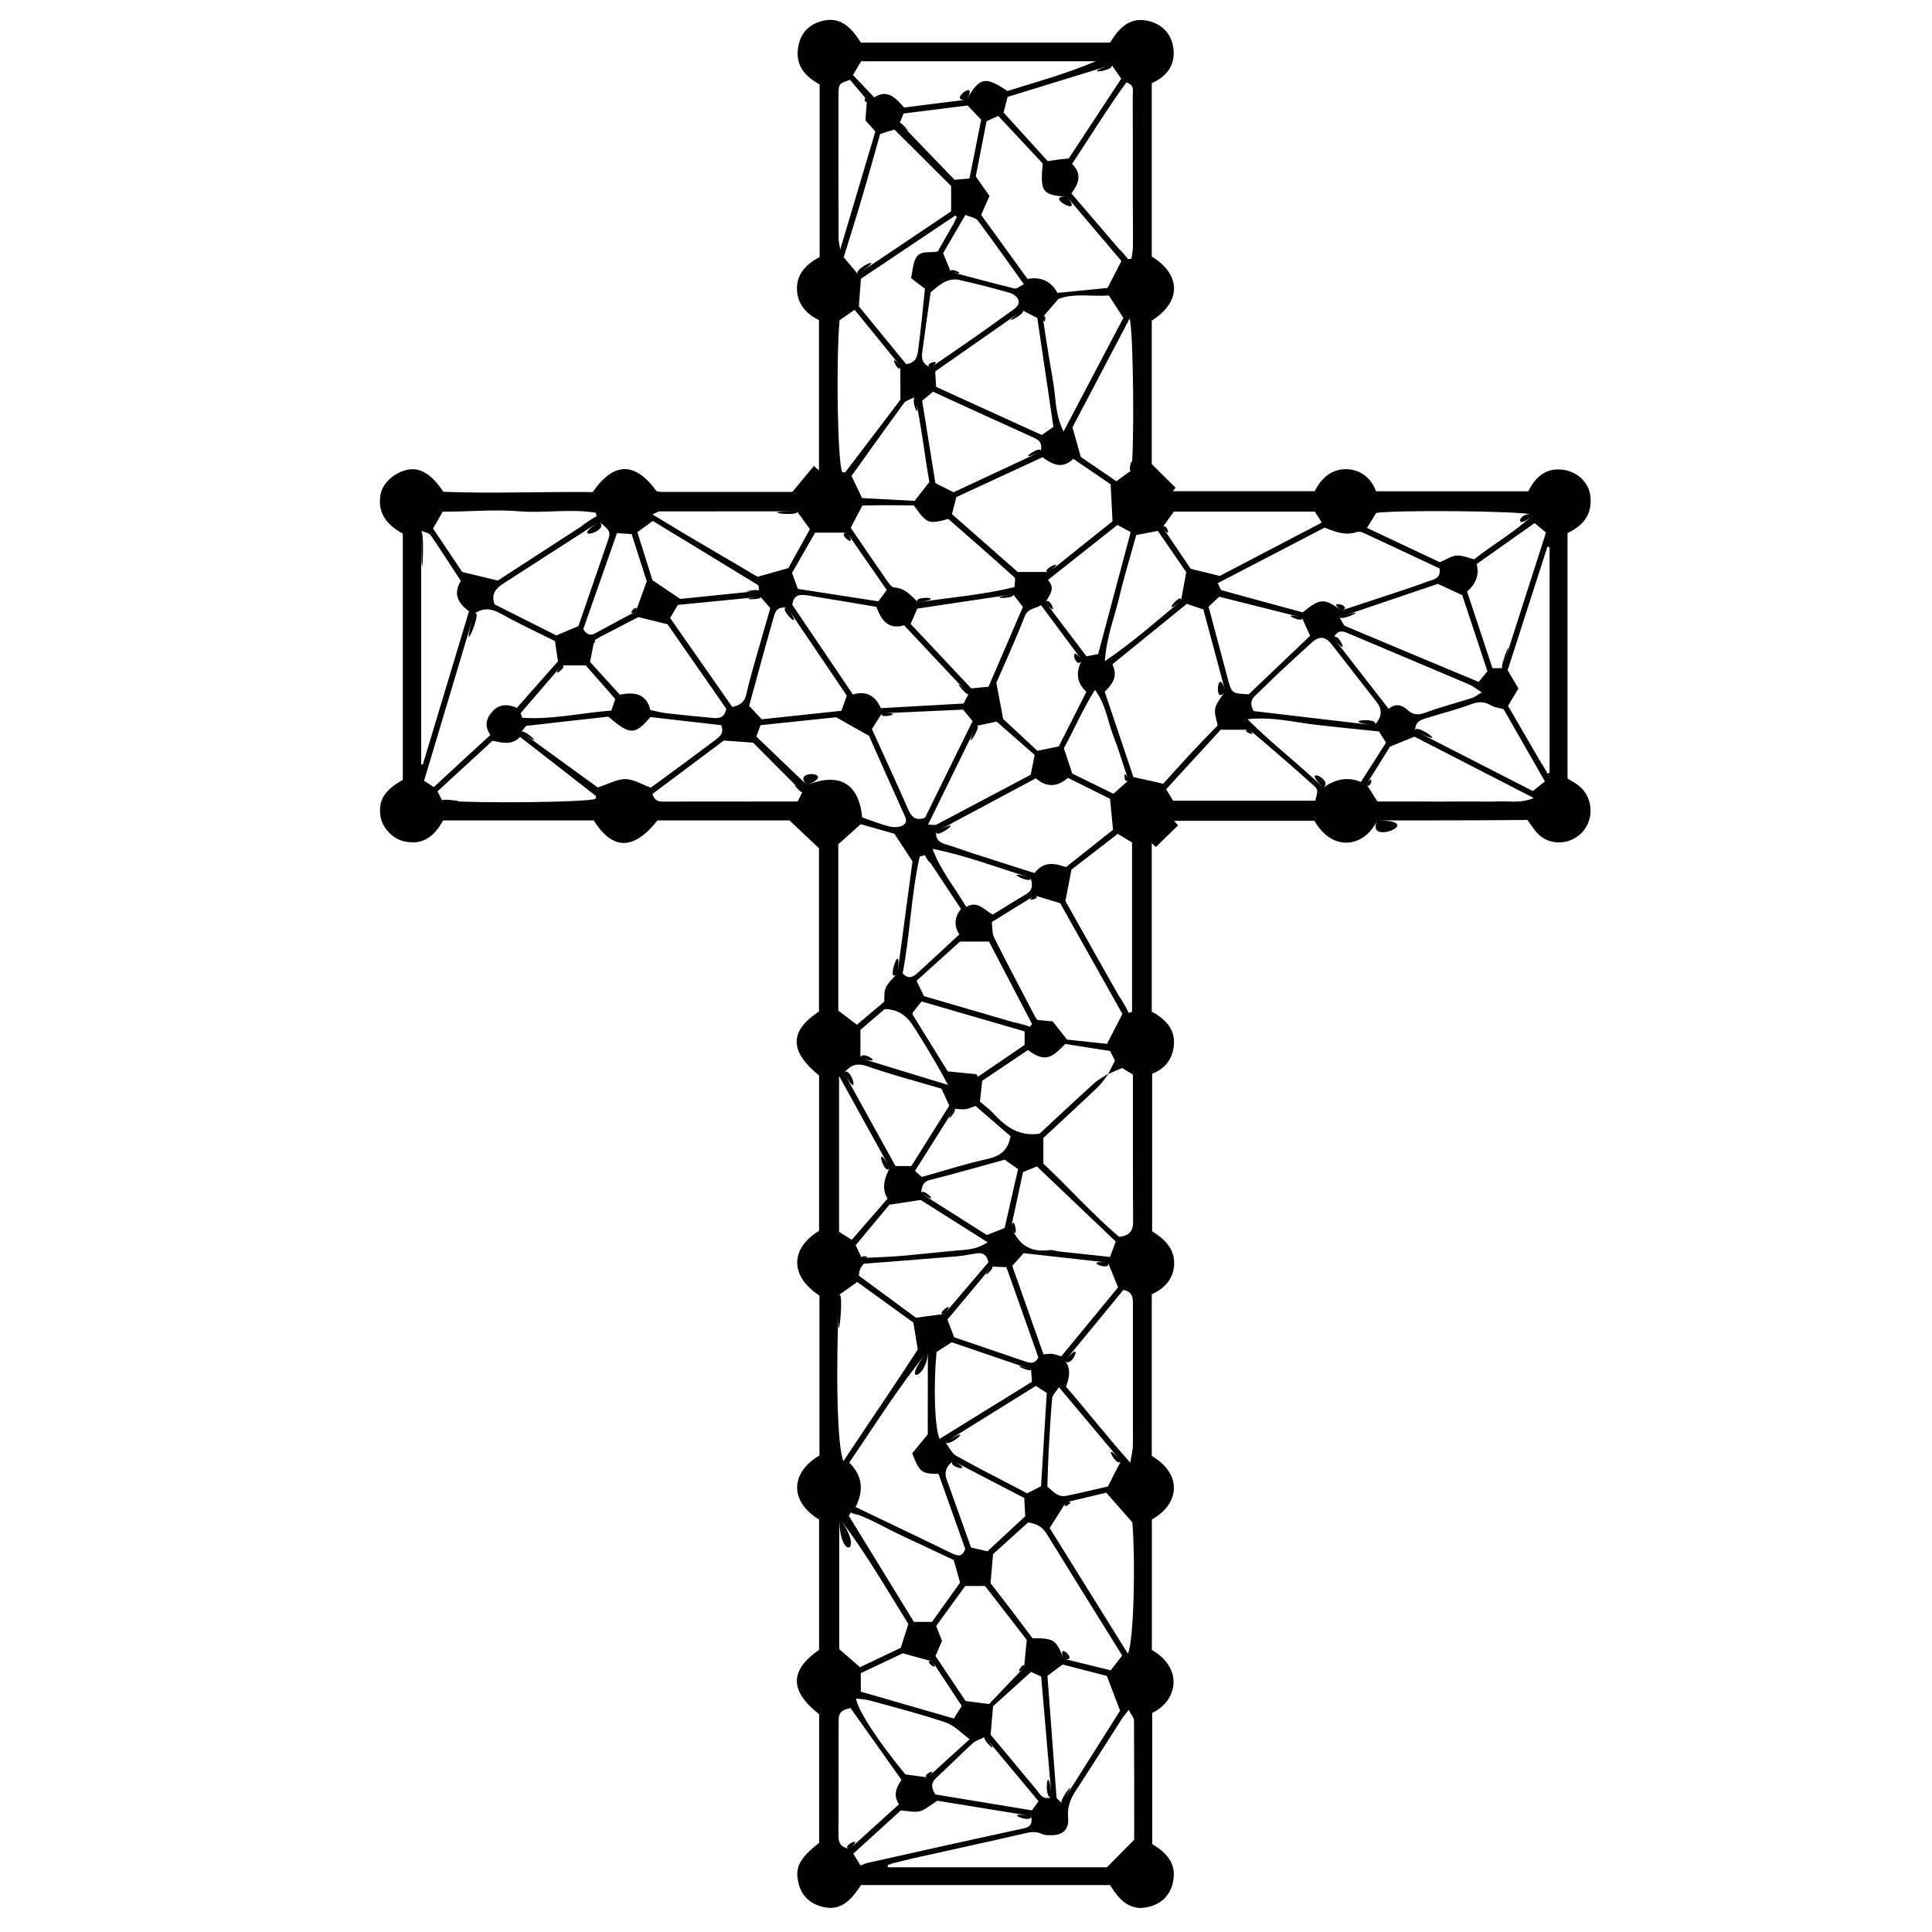 <?xml version="1.0" encoding="utf-8"?>
<!-- Generator: Adobe Illustrator 19.0.0, SVG Export Plug-In . SVG Version: 6.00 Build 0)  -->
<svg version="1.1" id="Layer_1" xmlns="http://www.w3.org/2000/svg" x="0px"
     y="0px"
     viewBox="750 -750 2000 2000" style="enable-background:new 750 -750 2000 2000;" xml:space="preserve">
<path d="M2175.8,99.3c-13.3,27.6-46,33.5-65.1,0.4c-48.2,0-96.8,0-145.4,0c1.4,1.6,2.8,3.1,4.2,4.7c-7.6,7.5-15.2,14.9-22.9,22.4
	c-1.4-1.3-2.9-2.6-4.3-3.9c0,57.9,0,115.7,0,174.4c12.8,6.8,23.6,16.9,23,32.4c-0.5,14.2-7.6,26.2-22.6,31.8c0,54.3,0,108.1,0,163.2
	c11.6,7,22.6,16.9,22.8,32.3c0.2,15.4-9,26.6-23.2,32.8c0,56.5,0,112.1,0,167.3c32.5,19.4,28.5,50,0.1,65.9c0,44.9,0,90.1,0,135
	c32.6,18.9,27,52.4,0.4,65.2c0,44.7,0,89.8,0,135.8c14.4,8.6,25.6,19.9,21.5,39.3c-3.2,15.3-14.1,23.9-28.1,26.3
	c-17.7,3.1-28.3-9-37.1-23.2c-85.8,0-171.7,0-257.7,0c-9.4,13.9-19.7,27-38.5,22.9c-13.3-2.9-23.3-11-26.5-25.8
	c-3.4-15.4,1-24.6,21.6-40.8c0-44.2,0-88.8,0-133.1c-30.7-24.1-30.8-45.4-0.1-66.7c0-44.8,0-89.9,0-134.9
	c-30.2-18.2-30.5-48.1,0.4-66.3c0-55,0-110.5,0-165.5c-33.3-22-27.9-50.7-0.4-67c0-53.4,0-107.3,0-160.8
	c-30.8-25.2-31-45.9-0.1-66.3c0-57.4,0-115.2,0-169c-10.2-9.6-18.3-17.3-30.5-28.8c-40.9,0-89,0-136.7,0c-24.6,31.1-46.4,31.1-66,0
	c-51.5,0-103.5,0-155.9,0c-9.1,16.7-21.6,26.6-41.7,21.3c-11.6-3.1-22-14.9-23.3-26.6c-1.9-16,4.3-25.9,23.3-36.7
	c0-84.3,0-169.1,0-254.9c-15.3-8.3-26.6-20.3-23.1-40.3c2.2-12.5,14.9-23.4,28.8-26c12.4-2.3,24.4,5.1,36.2,23
	c51.2,2,103.3-0.3,154.7,0.3c21.8-31.5,43.8-31.6,66.1-0.9c1.5,0.2,3.2,0.7,4.9,0.7c46.4,0,92.9,0,135.7,0
	c8.6-10.3,15.4-18.6,22.2-26.8c1.8,1.5,3.5,3,5.3,4.5c0-51.5,0-103,0-155.6c-13.5-6.3-22.8-17.3-22.8-32.7
	c0-14.9,9.3-25.2,23.5-32.5c0-59.2,0-118.6,0-178.7c-16.4-9-26.3-21.3-21.7-41.3c3.4-14.8,13.9-22.6,27.2-25
	c17.8-3.2,28.2,9,37.2,23c85.7,0,171.6,0,258,0c8.7-14.4,19.7-26.5,38.2-22.7c14.3,2.9,24.7,12.3,27.1,27.3
	c2.9,18.1-6.3,30.3-22.2,37.4c0,60.8,0,120.3,0,179.5c27.6,16.6,33.7,44.6,0,66.4c0,51.2,0,102.7,0,148.4
	c10.4,10.3,17.6,17.4,24.7,24.5c-1,1.2-2,2.4-3,3.6c48.6,0,97.3,0,147,0c6.4-13.1,17.2-23,32.4-22.8c14.3,0.2,25.7,8.4,31.1,22.9
	c52.8,0,104.9,0,157.6,0c7.2-14.9,18.5-24.7,36-22.3c15.2,2.1,26.2,13.2,28.1,26.2c2.7,19.1-6.7,31.5-23.5,39.3
	c0,84.6,0,168.8,0,254.2c3.2,1.9,7.1,4,10.6,6.6c15.3,11,17.8,34,5.1,48.4c-12,13.7-34.3,15.2-47,1.5c-3.4-3.7-6.1-8.1-10.3-13.7
	C2280.4,99.3,2228.5,99.3,2175.8,99.3C2162.4,126.8,2228.5,99.3,2175.8,99.3z M1897.1,361.9c2.3-4.4,4.5-8.8,7.1-13.9
	c-1.5-2.9-3.2-6.4-5-10c-15.8-2.5-31.3-4.9-46.5-7.3c-13.7,14.2-20.5,19.7-38.6,6.3c-16.1,10.8-32.5,21.9-47.3,31.8
	c-1,8.8-1.7,15.3-2.4,21.6c4.6,4,9.3,7.3,13.2,11.5c12.8,13.7,26.5,24.9,48.5,21.7c18-16.7,37.1-34.6,56.5-52.2
	c4.5-4,10.1-6.8,15.2-10.1c-3.8,4.8-7.1,10-11.5,14.2c-19,18.1-38.4,35.9-56.2,52.5c0,9.2,0,16.9,0,26.6c26,24.3,51,52.6,78.4,75.8
	c13.2-1.5,14.6-8.6,14.5-17.6c-0.3-33.2-0.1-66.5-0.2-99.7c0-16.2,0-32.4,0-50.7c-2.6-1.6-7.4-4.5-11.2-6.8
	C1906.1,357.9,1901.6,359.9,1897.1,361.9C1899.3,357.5,1901.6,359.9,1897.1,361.9z M2018.4-34.5c-7.7-28.8-15.3-57-22.7-84.6
	c-5.7-1.9-10.5-3.6-17.1-5.8c-25.4,20.7-51.3,41.7-77.1,62.6c6.4,13-0.4,20.8-7.9,28.4c10.2,30.2,20.2,60,29.7,88.3
	c11.5,2.6,21.2,4.7,30.9,6.9c9.2-10.2,18.3-20.4,27.6-30.4c9.7-10.4,19.6-20.6,28.8-30.1C2005.9-16.9,2005.9-16.9,2018.4-34.5
	C2010.7-63.2,2005.9-16.9,2018.4-34.5z M1854.5-546.3c-25.7-1.9-27.8-4.8-25.1-34.5c-14.8-15.9-30.3-32.4-46-49.2
	c-4.8,2.2-8.8,4-12.1,5.5c-3.9,19.8-7.6,38.7-11.2,57.1c5,7.1,9.8,13.9,14.2,20.2c-3.4,7.8-6.1,13.9-8.6,19.7
	c16.2,22.4,31.9,44,48,66.3c13.4-2.6,24.2,1.9,31,14.4c17.8-1.8,34.8-3.4,51.8-5.1c4.6-8.9,9.2-17.8,14.4-27.9
	C1892.8-501.2,1874-523.3,1854.5-546.3C1828.8-548.2,1874-523.3,1854.5-546.3z M1836.1-157.9c21.2-17,44.6-35.8,65.6-52.5
	c-0.7-13.7-1.3-24.8-2-38.3c-11.6-7.9-25-17.1-38.6-26.3c-11.2,10.8-21.3,6.2-31.9-1.7c-29.7,13.8-59.4,27.5-89.2,41.3
	c-1.5,5.7-2.8,11.1-4.5,17.7c23.3,20.5,46.8,41.1,68.1,59.8C1814.9-157.9,1823.5-157.9,1836.1-157.9
	C1857.3-174.8,1823.5-157.9,1836.1-157.9z M1679.1,257.5c5.4-40.4,10.7-80.2,15.5-115.8c-7.3-11.1-12.3-18.8-18.7-28.6
	c-10.6-3-24-6.8-34.9-9.9c-8.8,7.9-15.3,13.7-23.2,20.8c0,56.9,0,115.1,0,172.2c7,5.3,12.8,9.6,19.3,14.6
	c9.8-8.3,19.3-16.3,28.3-23.9C1665.5,271.9,1665.5,271.9,1679.1,257.5C1684.5,217.1,1665.5,271.9,1679.1,257.5z M1669.1,1180.2
	c0,0.9-0.1,1.9-0.1,2.8c76.6,0,153.1,0,226.9,0c10.1-10.2,18.3-18.4,28.2-28.5c0-39.8,0.1-81.5-0.2-123.3c0-3.1-3-6.3-5.5-11.1
	c-3.4,4.5-5.6,6.9-7.3,9.6c-16,24.9-31.7,49.9-47.8,74.6c-5.4,8.3-8.5,16.3-7.6,26.8c1.2,13.1-5.6,18.9-18.5,18.7
	c-2.8,0-6,0-8.4-1.2c-6.7-3.4-12.9-1.9-19.8-0.3c-38,8.8-76.1,17-114.1,25.5C1686.2,1175.8,1677.7,1178.1,1669.1,1180.2
	C1669,1181.1,1677.7,1178.1,1669.1,1180.2z M1821.2,177c-13.6,8.4-28.6,17.7-44.5,27.5c0.8,5.6,0.1,11.7,2.5,16.3
	c13.7,27.3,28,54.3,42.2,81.4c0.7,1.4,1.8,2.7,2.5,3.7c5.6,0.5,10.6,1,15.8,1.4c5.2,6.5,10,12.7,14.9,18.9c14.6,1.6,29,3.1,41.4,4.4
	c5.8-11.4,10.4-20.3,15.9-31c-21.4-38-43.5-77.4-64.4-114.6C1837.3,181.9,1829.9,179.6,1821.2,177
	C1807.5,185.4,1829.9,179.6,1821.2,177z M2138.8-118.1c13.5-4.5,25.9-8.5,38.2-12.6c17.2-5.7,34.5-11.2,51.5-17.5
	c5.2-1.9,13.2-2.6,11.8-13.3c-25.9-12.1-52.5-24.7-79.3-37.1c-1.9-0.9-4.7-1.3-6.7-0.6c-11.7,4-22.2-0.4-33.1-4.6
	c-36.8,19.2-73.5,38.2-110.6,57.5c1.9,3.5,2.5,6.8,4,7.3c28.2,7.9,56.6,15.5,84,22.9C2117.5-131.7,2121-130.3,2138.8-118.1
	C2152.4-122.6,2121-130.3,2138.8-118.1z M1710.5,648.7c-30.1,36.7-54.7,76.4-81.4,115.4c13.9,13.6,15.2,28.9,6.6,45.9
	c7.3,3.5,13.9,6.7,20.5,9.9c26.1,12.5,52.2,24.9,78.2,37.6c6.5,3.2,11.8,4.9,14.8-4.1c-9.2-26-18.5-52-27.6-77.6
	c-17.6-0.1-19.7-1.7-27.3-21.3c4.8-5.9,10.4-12.6,16.1-19.7C1710.5,706.5,1710.5,677.6,1710.5,648.7
	C1680.4,685.3,1710.5,677.6,1710.5,648.7z M1718.9,111c-0.3,9.3,4.7,11.4,10.6,13.2c9.2,2.7,18.2,6.1,27.3,9.1
	c21.3,6.9,42.7,13.6,64.1,20.5c9.7-12.7,21.2-10.1,32.6-6.2c16.9-13.4,33.4-26.4,48.7-38.6c-1-11-2-21-3.1-32.1
	c-13.7-6.8-28.8-14.3-43.6-21.7c-11.6,10.3-22.9,9.5-33.2,0.5C1787.2,74.4,1753.2,92.6,1718.9,111
	C1718.6,120.3,1753.2,92.6,1718.9,111z M1752.6-31.7c-22.2-23.7-44.1-47-66.7-71c-17.2,5.1-24-6.6-28.7-19.1
	c-24.7-4.1-48.2-8.2-71.7-11.9c-7.1-1.1-14.1-1-15.3,9.8c20.5,30.4,41.5,61.4,62.7,92.8c14.2-4.1,23.5,1.6,28.9,14.2
	c28.9-1.6,56.8-3.2,85.7-4.8C1749-24.7,1750.8-28.2,1752.6-31.7C1730.4-55.3,1750.8-28.2,1752.6-31.7z M1240.8-114.7
	c-17.2,57.3-34.5,115-51.8,172.9c3.5,2.3,6.2,4.1,10.1,6.6c10.1-9.4,19.7-18.3,29.3-27.1c9.6-8.9,19.2-17.7,29.3-26.9
	c-6.9-9.4-4.1-17.8,2.6-24.9c6.9-7.3,15.9-7.1,24.7-3.1c15-17,29.4-33.2,42.6-48.2c-1.1-7.7-2-13.8-3.1-21
	c-18.1-9-37-17.7-55.2-27.9C1260-119.5,1251.8-121.9,1240.8-114.7C1223.6-57.5,1251.8-121.9,1240.8-114.7z M1700.5-126.5
	c33.2-5.1,66.9-7.6,99.8-15.8c0-4.8,1.2-8.9-0.2-10.1c-22.9-20.6-46-40.8-68.4-60.4c-20.8,5.6-22.1,5.1-35.7-14
	c-18-0.1-36.6-0.5-53.3,0.2c-4.9,9.3-8.5,16.1-12,23c12.6,18.5,25,36.8,37.7,55c1.9,2.7,4.8,6.7,7.3,6.8
	C1686.7-141.5,1692.7-133.6,1700.5-126.5C1733.7-131.6,1692.7-133.6,1700.5-126.5z M1851.1,967.2c17,4.1,33.2,8.1,48.7,11.9
	c4.7-6.1,8.1-10.5,11.9-15.3c-26.3-42.3-52.4-84.1-78.3-126.2c-4.7-7.6-11.2-10.6-19.2-11.5c-12.6,11.4-24.9,22.5-36.2,32.7
	c-0.9,10-1.6,19-2.6,30.2c6.2,8,14,17.9,21.5,27.8c7.6,9.9,15,19.9,21.9,29.1C1841.1,945.9,1843.1,947.2,1851.1,967.2
	C1868,971.3,1843.1,947.2,1851.1,967.2z M1289.6,7.7c28,20.3,54.8,39.8,79.2,57.5c11.7-3.8,20.3-8.9,28.8-8.7
	c8.5,0.2,16.9,5.5,26.1,8.9c22-16.1,44.4-32.5,66.6-49.2c4.3-3.3,9.7-6.9,6.3-15.5c-24.4-2.8-49.6-5.7-73.3-8.4
	c-16.1,18.9-21.2,18.8-43.5-0.4c-27.3,3-56,6.1-84.8,9.5C1293.9,1.6,1292.9,3.9,1289.6,7.7C1317.7,28.1,1292.9,3.9,1289.6,7.7z
	 M1638-466.3c34-22.8,66-44.3,96.6-64.9c0-10.4,0-19.3,0-26.2c-19.8-19.7-38.8-38.6-58.7-58.5c-3.9,1.2-9.2,2.8-14.8,4.6
	c-6.2,22-12.2,43.7-18.6,65.3c-6.3,21.5-13.1,42.8-19.1,62.3C1628.9-477.1,1632.9-472.3,1638-466.3
	C1671.9-489.1,1632.9-472.3,1638-466.3z M1618.6,590.5c-3.6,79.4-2,157.3,4.5,172.1c26.6-40.1,52.9-78.5,77-115.6
	c-1.7-10.3-3-18.4-4.6-27.9c-18.4-13.3-38.1-27.6-58.1-42C1630.8,581.8,1624.9,586,1618.6,590.5
	C1614.9,669.9,1624.9,586,1618.6,590.5z M1869.9-66.7c-14.5-19.6-28.4-38.2-42.2-56.8c-6.5,3.9-13.6,3.2-16.9,11.5
	c-9.7,24.8-20.8,49-29.4,68.9c2.8,14.8,4.8,25.1,7.1,37.4c10.6,9.9,23.1,21.5,35.4,32.9c7.9-1.6,14.9-3.1,22.1-4.5
	c9.6-19,19-37.6,28.6-56.5C1864-43.8,1863.8-54.4,1869.9-66.7C1855.4-86.2,1863.8-54.4,1869.9-66.7z M1808.5-428.7
	c-29.7,20.8-59.9,41.9-90.4,63.2c0.3,5.3,0.6,10.4,1,16c36.7,16.7,73.2,33.4,109.3,49.8c4.5-3.1,8.6-5.9,12.1-8.4
	c-5.8-39.3-11.3-76.2-16.7-112.8C1818.6-423.4,1814.1-425.8,1808.5-428.7C1778.8-407.9,1814.1-425.8,1808.5-428.7z M1365.2-87
	c-1.5,7.7-2.8,14.2-4.4,22.2c9.8,10.7,20.1,22.1,30.9,34c14.6-3.1,27.5-1.5,31.5,15.8c6.1,1.2,11.6,2.8,17.2,3.4
	c15.8,1.8,31.7,3.4,47.5,4.8c5.8,0.5,11.8,0.5,14-9.4c-20.3-29.3-41.6-59.9-60.9-87.6c-11.6-2.8-19.6-4.8-30.2-7.4
	c-11,5.7-25,13-39.1,20.3C1369.6-89.9,1367.7-88.6,1365.2-87C1363.6-79.4,1367.7-88.6,1365.2-87z M1585.5,62.7
	c32.7-13.4,53.7-2.2,57,33.5c9.2,3.1,18.7,7,28.5,9.4c4.4,1.1,10.6,0.9,14.1-1.5c5.3-3.5,1.8-8.8-0.4-13.7
	c-12.4-27.3-24.4-54.7-35.1-78.7c-12-6.8-21.1-11.9-34-19.2c-23.2,2.4-50.8,5.3-78.3,8.2c-1.5,4.1-2.8,7.7-4.3,11.8
	C1550.5,29.4,1567.8,45.9,1585.5,62.7C1618.2,49.3,1567.8,45.9,1585.5,62.7z M2136.5-111c3,4.4,4.1,8.3,6.4,9.2
	c45.8,19.4,91.7,38.4,137.8,57.7c3.5-4.2,6.3-7.7,9.1-11c-9.1-27.5-18-54.3-26.1-78.8c-9.7-4.5-17.2-8-25.2-11.7
	C2205.8-134.6,2172.7-123.3,2136.5-111C2139.4-106.6,2172.7-123.3,2136.5-111z M1853.5,805.1c-6.5,10.2-11.4,17.9-16.9,26.7
	c26.1,42,53.2,85.5,81,130.1c6.1-13.2,8-94.6,4.6-136c-9.7-11-17.6-20-27-30.7C1882.1,798.4,1866.3,802.1,1853.5,805.1
	C1847,815.3,1866.3,802.1,1853.5,805.1z M1810.1,976.1c0.9-9.5,1.8-17.8,2.8-28.5c-13.6-17.6-28.8-37.2-43.2-55.8
	c-7.8,0-13.5,0-20.5,0c-10,13.8-20.3,27.9-30.1,41.4c2.3,5.7,4.1,10.4,6.1,15.4c-2.2,5.1-4.4,10.2-6.8,15.7
	c10.6,15.8,21.2,31.7,31.2,46.6c9,1.1,16.1,2,24.3,3.1C1785.7,1001.7,1797.9,988.9,1810.1,976.1
	C1811,966.6,1797.9,988.9,1810.1,976.1z M1918.2,298.6c1.2-0.4,2.5-0.8,3.7-1.2c0-58.2,0-116.5,0-175.3c-4.9-3-9.7-5.8-14.8-8.9
	c-17.4,13.5-34.5,26.6-47.9,37c-2.6,13.4-4.3,22.5-6.3,32.5C1874.3,220.9,1896.2,259.8,1918.2,298.6
	C1919.4,298.2,1896.2,259.8,1918.2,298.6z M2043.4,5.4c-12,0-20,0-29.7,0c-18.1,19.8-37.4,40.7-56.5,61.6c2.7,4.5,5,8.3,7.2,11.9
	c49.5,0,98.5,0,147.1,0c3.1-11.4,3.2-11.5-2.9-16.9c-9.4-8.4-18.7-16.7-28.2-24.9C2067.6,25.9,2054.5,14.9,2043.4,5.4
	C2031.4,5.4,2054.5,14.9,2043.4,5.4z M1367.7-215.4c-0.3-1.3-0.7-2.6-1-3.8c-26.1-4.4-52.7,0.6-78.9-1.5
	c-26.8-2.2-53.4,0.5-79.5,0.4c-3.8,6.7-6.9,12.1-10,17.4c11.2,16.6,21.9,32.6,30.2,45c14.1,3.4,24.2,5.8,36.8,8.9
	C1297.7-170,1332.7-192.7,1367.7-215.4C1367.4-216.7,1332.7-192.7,1367.7-215.4z M1750.6-646.8c13.7-23.5,19.1-24.6,42.3-9
	c30.5-9.5,61.7-18.1,91.4-30.8c-81,0-162,0-242.8,0c-3.2,5.3-5.8,9.6-8.5,14.3c7.1,7.4,14.1,14.8,22,23.1c13.7-8.8,22,0.4,30.9,10.5
	C1707.6-641.5,1729.5-644.2,1750.6-646.8C1764.3-670.3,1729.5-644.2,1750.6-646.8z M1852.7,658.5c6.4,9.4,4.1,17.6,0.8,27
	c21.5,24.7,41.9,51,66.6,78.7c1.3-8.3,2.5-12.5,2.6-16.8c0.3-11.5,0-22.9,0.1-34.4c0-36.7,0-73.4,0-110.1c0-7.4,1-15.4-9.9-17.6
	C1893.1,609.4,1873.3,633.6,1852.7,658.5C1859.1,668,1873.3,633.6,1852.7,658.5z M1897,557c-28.9-3.2-58.2-6.5-87.4-9.7
	c-4.3,4.8-8,9-11.7,13.2c10.8,30.6,21.5,60.9,32.3,91.5c3.4-0.2,6.2-0.8,8.8-0.5c3.1,0.4,6.2,1.6,9.7,2.5
	c20.1-24.4,39.7-48.2,58.7-71.3C1904.1,574.5,1901.1,567.3,1897,557C1868.1,553.8,1901.1,567.3,1897,557z M1370.4-209.9
	c-33.6,21.6-66.5,42.8-99.4,64c-7.8,5-13,11.2-8.9,21.6c21.6,10.9,43.4,21.8,63.8,32.1c8.7-3.7,15.4-6.5,22.9-9.7
	c9.7-28.2,19.7-57,29.6-85.9C1382.5-199.6,1382.5-199.6,1370.4-209.9C1336.9-188.3,1382.5-199.6,1370.4-209.9z M1827.3-282.5
	c2.2-8.8-1.6-12-7.5-14.6c-34.5-15.5-68.8-31.3-103.9-47.4c-4,3.3-7.8,6.4-11.3,9.3c4.7,29.5,9.3,57.9,13.7,85.3
	c7,3.5,12.5,6.3,18.8,9.5C1766.7-254.3,1796.9-268.3,1827.3-282.5C1829.5-291.3,1796.9-268.3,1827.3-282.5z M1682-371.2
	c-14.7-18.1-30.8-37.9-47.3-58.1c-5.5,3.8-10.8,7.5-15.6,10.8c-3.8,44.6-2,146.1,2.7,157.2c1.1,0.1,2.8,0.6,3.2,0.2
	c19.9-26,39.6-52.1,57.1-75.1C1682-349.8,1682-359.6,1682-371.2C1667.2-389.2,1682-359.6,1682-371.2z M1663-11.6
	c-4.6,7.1-7.5,11.7-10.4,16.3c12.7,28,25.2,55.2,37.3,82.6c3.3,7.6,7,13,17.7,9.2c16.1-32.8,32.7-66.4,49.2-100
	c-3.8-4.6-7-8.5-9.8-11.9C1718.6-14.1,1690.7-12.9,1663-11.6C1658.5-4.5,1690.7-12.9,1663-11.6z M2172.7,0.8
	c8.5-9,8.4-16.4,2.1-24.4c-15.5-19.7-30.7-39.6-46.2-59.3c-6.8-8.7-13-9-21.4-1.3c-12.3,11.2-24.5,22.4-36.6,33.8
	c-7.1,6.7-13.9,13.7-21,20.3c-4.9,4.6-5.7,9.4-1.8,16.2C2089.6-8.9,2131.8-4,2172.7,0.8C2181.2-8.2,2131.8-4,2172.7,0.8z
	 M1953.5-204.2c10.3,15.2,20.6,30.5,29.1,43c11.4,2.8,19.6,4.8,30.1,7.4c33.4-17.5,69.2-36.2,105.6-55.2c-3-4.7-5.1-8-7.2-11.4
	c-48.9,0-97.4,0-145.9,0C1961.3-215.1,1957.7-210,1953.5-204.2C1963.8-189.1,1957.7-210,1953.5-204.2z M1565.2-120.7
	c-12.3-2.2-13.1,5.8-14.7,11.1c-8.6,29.8-16.6,59.7-25,90.3c4.1,4.4,8.3,8.9,13,13.9c27.9-3,55.5-5.9,82.6-8.8
	c2.1-6,3.8-10.8,5.5-15.7C1605.7-60.7,1585.2-91.2,1565.2-120.7C1552.9-122.9,1585.2-91.2,1565.2-120.7z M1917.4-481.8
	c1.3-0.1,2.5-0.2,3.8-0.3c0.6-4.3,1.6-8.6,1.6-12.9c0.2-14.3-0.1-28.6-0.1-42.9c0-37.7,0.1-75.4-0.1-113.2c0-4.6,2.3-10.7-6.6-13.6
	c-19.6,27-37.3,55.9-56.2,84.4c10.8,10.6,6.7,20.8-0.7,30.5C1878.9-526.7,1898.1-504.3,1917.4-481.8
	C1918.6-481.9,1898.1-504.3,1917.4-481.8z M1537.2-132.2c-29.6,2.9-58.3,5.8-85.5,8.4c-3.5,5.9-5.7,9.7-8,13.5
	c22,31.5,43.3,62.1,64.3,92.1c9-1.9,12.9-5.4,14.7-13.5c4.8-20.9,11.2-41.4,17-62c2.6-9.1,5.3-18.2,7.7-26.7
	C1543.4-125,1540.4-128.4,1537.2-132.2C1507.5-129.3,1540.4-128.4,1537.2-132.2z M1186-200.6c0,81.8,0,161.9,0,241.9
	c0.6,0.1,1.1,0.1,1.7,0.2c15.9-52.9,31.8-105.8,47.8-158.7c-11.5-8.5-16.6-18.2-8.4-31.4c-10.6-16.1-20.7-32-31.3-47.4
	C1194.2-198.2,1190.3-198.7,1186-200.6C1186-118.8,1190.3-198.7,1186-200.6z M1798.8-134.8c-33.9,5.1-67,10-99.2,14.8
	c-2.7,6.2-4.9,11.2-6.9,15.9c21.1,22.5,41.9,44.5,62.7,66.7c6.1-0.6,11.8-1.1,17.9-1.7c12-27.7,23.8-55.2,35.6-82.6
	C1805.4-126.2,1802.7-129.8,1798.8-134.8C1764.9-129.7,1802.7-129.8,1798.8-134.8z M1207.8,78.8c38.8,3,146.2,1.8,158.6-1.7
	c0.2-1.1,0.9-2.9,0.4-3.2c-25.8-20.2-51.7-40.2-78.4-61c-8.8,9-18.9,5.9-28.5,3.9c-19.4,17.8-38.3,35.2-57,52.4
	C1205,73.2,1206.2,75.7,1207.8,78.8C1246.7,81.8,1206.2,75.7,1207.8,78.8z M2164.6,61.8c4.4,7,7.7,12.2,11.3,17.9
	c11,0,21.9,0,32.7,0c10.3,0,20.6,0.1,30.9,0.1c10.8,0,21.6-0.1,32.5-0.1c10.3,0,20.6,0.3,30.9-0.1c10.3-0.4,21,2.1,34.9-3.5
	c-44.2-22.7-84.7-43.6-123.5-63.5c-9.9,4.1-17.2,7-25.4,10.3C2181.3,35.3,2173.2,48.2,2164.6,61.8
	C2169,68.8,2173.2,48.2,2164.6,61.8z M1829.4-421.7c2,12.8,3.9,25.6,6,38.4c2.1,13.4,4.9,26.8,6.4,40.3c1.4,12.4,1.9,24.9,9.2,39.7
	c22-41.7,42.2-80.2,61.9-117.6c-5.3-8.2-9.8-15.2-15-23.2c-17.8,1.3-36.7-2.8-52.3,3.7C1839.1-432.8,1834.3-427.3,1829.4-421.7
	C1831.4-408.9,1834.3-427.3,1829.4-421.7z M1728.5,743c4.6,5.8,7,11.7,11.4,14.1c24.3,13.4,49,26,73.5,38.8c5.4-2.8,9.8-5,14.3-7.4
	c2-32.2,3.9-64,5.9-96.6c-3.7-2.4-7.4-4.7-11.3-7.2C1791.6,703.8,1761.2,722.7,1728.5,743C1733.1,748.8,1761.2,722.7,1728.5,743z
	 M1575-220.7c-48.3,0-95.2,0-142.2,0.1c-1.5,0-2.9,1.2-7.4,3.1c37.9,23.3,74.6,44.2,108.8,64.6c11.2-3.2,20.6-5.8,31.9-9
	c6.8-12.3,14.7-26.6,22.3-40.3C1583.5-209,1579.5-214.5,1575-220.7C1526.7-220.7,1579.5-214.5,1575-220.7z M1618.8,821.5
	c0,45.6,0,91.3,0,135.7c7.6,6.6,14.4,12.6,21.5,18.7c14.5-6.9,28.8-13.7,42.2-20.1c2.6-8.4,5-15.8,7.8-24.7
	C1667.8,895.1,1646,856.9,1618.8,821.5C1618.8,867.2,1646,856.9,1618.8,821.5z M1900.7-682.8c-36.1,11.1-72.1,22.2-107.6,33.1
	c-1.7,6.5-2.9,11.3-4.2,16.2c15.7,17.2,31,34.1,45.7,50.3c5-0.7,8.2-1.2,11.5-1.7c3.3-0.4,6.6-0.7,10.3-1.1
	c18.3-27.8,36.4-55.4,54.3-82.6C1907.7-672.8,1905.1-676.5,1900.7-682.8C1864.6-671.7,1905.1-676.5,1900.7-682.8z M1849,1116.6
	c21.5-34,42-66.4,60.5-95.7c-5.1-13.4-9.1-23.8-13.7-36c-14.4-3.7-30.6-7.9-45.8-11.8c-5.9,4.4-10.3,7.7-15.7,11.7
	c3.1,41.8,6.2,83.9,9.4,125.8C1843.8,1111.9,1845.9,1113.1,1849,1116.6C1870.5,1082.6,1845.9,1113.1,1849,1116.6z M2097.7-110.8
	c-27.8-7-57.1-14.4-85.6-21.5c-4.7,4.5-8,7.6-11,10.4c6.8,25.6,13.5,50.7,20.2,75.7c3.7,13.8,4.2,14.2,21.4,14.9
	c20.7-19.7,42.2-40.2,63.5-60.5C2103.6-97.7,2101.1-103.2,2097.7-110.8C2069.9-117.8,2101.1-103.2,2097.7-110.8z M1623.8,360.8
	c17.7,32.1,35.7,64.6,53.2,96.3c6.9,0,11.8,0,16.4,0c13.4-21.3,26.3-41.8,39.3-62.5c-2.8-6.2-5.4-11.8-8.1-17.6
	c-25.6-7.6-51.3-14.3-76.2-23C1638,350.3,1631.1,351.6,1623.8,360.8C1641.5,392.9,1631.1,351.6,1623.8,360.8z M1580.6,70
	c-17.7-17.8-34.6-34.7-51-51.2c-9.1-0.7-18.2-1.4-30.3-2.2c-22.8,17.1-48.3,36.1-73.9,55.3c1.9,6.2,5.4,7.9,10.6,7.9
	c46.4-0.1,92.7-0.1,139.7-0.1C1577.7,75.7,1579.4,72.3,1580.6,70C1562.9,52.2,1579.4,72.3,1580.6,70z M1832.4-126.5
	c14.8,19.6,28.8,38,42.3,55.9c4.4-0.8,7.2-1.4,12.1-2.3c11-41.3,22.3-83.5,33.7-126.3c-5.2-2.8-9.5-5.1-13.7-7.4
	c-24.3,19.3-47.9,38-72,57C1843.1-140.8,1836.4-134.2,1832.4-126.5C1847.3-106.9,1836.4-134.2,1832.4-126.5z M2305.3-58.3
	c15.3-47.6,30.1-93.7,45.1-140.4c-3.7-3-7.1-5.8-11.8-9.8c-20,14.1-39.8,28.1-60,42.4c3.2,12-1.6,21.3-9.9,28.5
	c9,27.2,17.6,53.3,26.3,79.3C2298.8-58.3,2301.6-58.3,2305.3-58.3C2320.6-105.9,2301.6-58.3,2305.3-58.3z M1921.2-263.1
	c3.2-22.8,2.2-143.2-1.8-157.2c-20.7,39.4-40.6,77.3-59.2,112.7c3.2,11.2,5.6,19.8,8.7,30.7c11,7.5,24.1,16.4,36.8,25.1
	C1911.3-256,1916.4-259.7,1921.2-263.1C1924.3-285.9,1916.4-259.7,1921.2-263.1z M2351.8,50.8c0.8-0.3,1.6-0.6,2.3-0.9
	c0-77.9,0-155.7,0-233.6c-0.7-0.1-1.4-0.3-2.2-0.4c-13.8,42.9-27.6,85.8-41.2,127.9c3.9,6.6,7.3,12.4,11.2,18.9
	c-3.9,6.4-7.4,12.2-10.8,18C2324.6,4.1,2338.2,27.5,2351.8,50.8C2352.5,50.5,2338.2,27.5,2351.8,50.8z M1629.7,1163.9
	c17-15.4,33.9-30.7,50.9-46.1c-6.3-9.7-2.7-17.3,2.6-25.3c-17.5-24.7-35.2-49.6-52.7-74.3c-7.9,1.5-12.3,4.2-12.3,11.4
	c0,6.9-0.1,13.8-0.1,20.6c0,32.7,0.1,65.3-0.1,98C1617.9,1155.6,1618.3,1162.1,1629.7,1163.9
	C1646.7,1148.5,1618.3,1162.1,1629.7,1163.9z M1817.4,1129.9c-33.7-5.5-66.6-10.8-97.1-15.8c-7.6,4.8-12.5,9.4-18.1,10.9
	c-5.6,1.4-12-0.4-19.7-0.8c-15.3,13.9-31.8,28.9-49.2,44.7c2.4,3.8,4.9,7.9,7.5,12.2c3.3-1.2,5.4-2.2,7.6-2.7
	c53.5-11.9,107-24,160.6-35.5C1816,1141.4,1819.1,1138.9,1817.4,1129.9C1783.8,1124.4,1819.1,1138.9,1817.4,1129.9z M1817.3,667.5
	c-27.6-9.4-54.9-18.7-82.2-28c-5.6,3.7-10.8,7-15.6,10.1c-3.3,35.7-2,78.3,3.2,89.9c31.9-19.7,63.6-39.3,95.6-59.1
	C1818,675.9,1817.7,672.1,1817.3,667.5C1789.7,658.1,1817.7,672.1,1817.3,667.5z M2214.9,6.5c40,20.5,80.7,41.3,121.9,62.4
	c4-3.2,7.8-6.3,12.5-10c-14.7-25.7-29-50.7-42.8-74.8c-5.2-1.4-9.4-1.8-12.7-3.7c-6.9-4.2-13-4.4-20.9-1.4
	c-15.3,5.8-31.3,9.6-46.9,14.6C2220.7-4.7,2214.9-2.9,2214.9,6.5C2254.9,27,2214.9-2.9,2214.9,6.5z M1972.5-127.8
	c2.1-11.5,3.7-19.9,5.5-29.9c-9-13-19.2-27.8-29.4-42.7c-8.6,1.6-15.7,3-22.4,4.3c-5.9,21.6-12.3,42.1-17.2,63
	c-5,21.1-13.4,41.6-15.3,67.6C1924.6-86.5,1949.3-109,1972.5-127.8C1974.6-139.3,1949.3-109,1972.5-127.8z M2337.4-217.2
	c-16.3-4.2-144.6-4.9-162.8-1.8c-2.8,4.6-5.7,9.3-9.5,15.5c26.1,12.3,51.5,24.3,75.4,35.5c7.2-3,12.2-6.6,17.5-6.9
	c5.8-0.3,11.8,2.4,18.1,3.9C2295-186.3,2316.9-198.2,2337.4-217.2C2321.1-221.5,2316.9-198.2,2337.4-217.2z M1630.9,815.5
	c-0.7,1.2-1.5,2.4-2.2,3.7c22.5,36.6,45,73.3,67.4,109.8c6.3,0,11.9,0,18.7,0c10-14,20.2-28.2,29.1-40.7c-2.5-9-4.5-16-6.6-23.4
	c-17.5-8.2-35.4-16.7-53.5-25.1C1666.2,831.6,1649.5,821.2,1630.9,815.5C1630.1,816.7,1649.5,821.2,1630.9,815.5z M1740.9-524.9
	c-0.7-0.7-1.3-1.4-2-2c-32.7,21.9-65.4,43.9-97.7,65.5c-0.8,10.3-1.5,19.7-2.1,28.5c16.7,20.4,32.8,40.2,48.9,59.8
	c12.2-1.3,11.9-11,13-18.8c2.6-19,4.2-38.2,6.5-59.2c-3.8-2.9-8.8-6.7-14.4-11c1.7-7.7,1.9-14.7,4.8-20.4c4.7-9.2,15.3-5.1,22.9-7.3
	C1727.6-501.8,1734.2-513.4,1740.9-524.9C1740.2-525.6,1734.2-513.4,1740.9-524.9z M1796.8,520.1c8.5,20.4,21.7,26.4,39.6,24
	c3.2-0.4,6.7,1.1,10.1,1.4c17.4,1.9,34.8,3.8,52.6,5.7c2.1-5.7,3.8-10.3,5.9-16c-27.4-26-54.6-51.9-81.6-77.7
	c-5.7,2.3-10.3,4.2-14.4,5.9C1804.6,484,1800.3,503.7,1796.8,520.1C1805.4,540.5,1800.3,503.7,1796.8,520.1z M1816,313.1
	c0.8-1,1.6-2,2.4-3c-15.3-29.3-30.6-58.6-44.6-85.4c-11.1,0-20.2,0-30,0c-14.7,13.3-29.9,27-45,40.6c3,6.2,5.4,11.2,7.7,15.9
	C1743.2,291.9,1779.6,302.5,1816,313.1C1816.8,312.1,1779.6,302.5,1816,313.1z M2119.7,65.4c11.8-8.2,24.4-12,39.1-5.9
	c8.9-13.9,17.4-27.2,26-40.7c-2.7-4.3-5-8-7.3-11.6c-22.8-2.4-44.8-4.5-66.9-7.1c-21.5-2.5-42.8-8.3-69.2-5.6
	C2068.2,21.4,2095.3,41.4,2119.7,65.4C2131.5,57.1,2095.3,41.4,2119.7,65.4z M2130.5-89.6c19,24.5,37.8,48.7,57,73.4
	c7.8-6.6,14.5-3.4,19.5,1.1c6.7,6.1,12.4,5.2,20.1,2.3c15.4-5.7,31.3-9.7,46.9-14.7c2.8-0.9,5.3-3.1,9.9-5.8
	c-5.4-3.4-8.8-6.3-12.7-8c-42.1-17.9-84.4-35.7-126.6-53.5C2139.3-97,2134.5-97.8,2130.5-89.6C2149.5-65.1,2134.5-97.8,2130.5-89.6z
	 M1760.8,1.4c-16.7,34.1-33.1,67.4-50.1,102.3c4.6,0,7.1,0.8,8.8-0.1c32.9-17.3,65.7-34.8,97.5-51.6c1.5-7.7,2.7-13.6,4.1-20.5
	c-13-11.4-26.3-23-39.4-34.5C1774.7-1.6,1768.2-0.2,1760.8,1.4C1744.1,35.5,1768.2-0.2,1760.8,1.4z M1727.6,610.2
	c14.3-16.8,30.2-35.4,45.6-53.5c-1.6-7.1-5.1-10.1-11.3-9.3c-7.3,1-14.6,2.6-21.9,3.2c-31.8,2.7-63.6,5.1-95.9,7.6
	c-1.2,1.7-2.8,3.4-3.7,5.4c-0.7,1.5-0.7,3.3-1.4,6.9c20.3,15,41.2,30.3,59.2,43.6C1709,612.7,1716.4,611.7,1727.6,610.2
	C1741.9,593.4,1716.4,611.7,1727.6,610.2z M1671.1,458.9c-17-30.8-33.9-61.4-52.5-95.1c0,56.1,0,108.4,0,161.4
	c4.2,2.6,8.4,5.2,13.2,8.2c12.3-14.1,24.2-27.8,37-42.6C1662.4,480.3,1665.5,469.6,1671.1,458.9
	C1654.1,428.1,1665.5,469.6,1671.1,458.9z M1776.6,561.1c-15.3,18.4-30.5,36.7-45.8,54.9c2.6,6.9,4.8,12.6,6.9,18.3
	c25,8.5,49.4,16.8,73.9,25.2c5.3,1.8,10,2.4,13.3-4.4c-10.9-30.8-22-62-33.1-93.4C1786.2,561.6,1781.7,561.4,1776.6,561.1
	C1761.3,579.5,1781.7,561.4,1776.6,561.1z M1697.2-339c-5.2,2.7-9.4,3.6-11.3,6.1c-18.5,25.2-36.5,50.6-54.4,75.6
	c3.8,7.9,7.1,15,10.9,22.9c18.2,1,36.8,2,54.4,2.9c5.6-7.1,10.1-12.8,15.3-19.5C1707-278.9,1704.2-308.1,1697.2-339
	C1692-336.2,1704.2-308.1,1697.2-339z M1910.4,762.5c-21.1-25.1-41.9-49.9-64.2-76.5c-3.3,5.2-6.7,8.1-7,11.3
	c-1.7,18.8-2.7,37.6-3.7,56.4c-0.6,11.3-0.9,22.7-1.3,35.2c5.3,4.2,10.4,11.4,19.6,9.6c15.4-3.1,30.7-6.9,43.1-9.7
	C1902.2,778.2,1906,770.8,1910.4,762.5C1889.3,737.4,1906,770.8,1910.4,762.5z M1760.6,362c0.6,0.9,1.2,1.7,1.8,2.6
	c16.4-11.1,32.7-22.3,48.3-32.9c0-5.4,0-9.3,0-14c-35.9-10.4-71.5-20.8-106.7-31c-3.6,4.6-6.5,8.1-9.2,11.7
	c-0.3,0.3,0.1,1.1,0.1,2.2c12.6,20.3,25.4,40.9,36.2,58.5C1743.4,360.3,1752,361.2,1760.6,362C1761.2,362.9,1752,361.2,1760.6,362z
	 M1713.8-369.8c15.2-10.5,30.7-21,46-31.7c13-9.1,25.8-18.4,38.7-27.6c4-2.8,7.6-6.4,5.4-11.2c-1.4-3-5.4-5.7-8.8-6.6
	c-17.3-4.9-34.8-9.5-52.4-13.4c-4.5-1-10.3-0.1-14.4,2c-5.9,2.9-10.9,7.7-14.9,10.8c-3,21.2-5.9,40.8-8.5,60.5
	C1704-380.3,1703.4-373.1,1713.8-369.8C1729-380.3,1703.4-373.1,1713.8-369.8z M1535.8-138.3c-0.5-3-0.2-5.5-1.2-6.1
	c-36.1-22.2-72.4-44.1-108.8-66.3c-5.8,4.2-10.7,7.7-16,11.6c5.9,18.6,11.4,36.3,15.6,49.7c11,7.4,18.6,12.5,28.8,19.4
	C1479.4-132.6,1507.4-135.4,1535.8-138.3C1535.3-141.3,1507.4-135.4,1535.8-138.3z M1642,552.3c13.8-0.7,26.3-1,38.7-2
	c22.1-1.9,44.2-4.5,66.3-6.3c8.4-0.7,16.1-2,25.4-8c-25.4-16.1-48.8-30.9-69.3-43.8c-12.3,1.8-21.5,3.2-32.4,4.9
	c-10.9,13.1-22.9,27.5-34.9,41.9C1638.3,544.1,1640.3,548.6,1642,552.3C1655.9,551.6,1640.3,548.6,1642,552.3z M1710.2,1090
	c14.1-12.8,28-25.5,43.6-39.6c-8.5-6.1-15.8-14.2-24.8-17.3c-25.6-8.7-51.9-15.4-78-22.6c-4.6-1.3-9.5-1.5-14.8-2.2
	c1.9,12.7,23.6,45.3,51.1,78.6C1694.7,1087.8,1701.9,1088.8,1710.2,1090C1724.3,1077.2,1701.9,1088.8,1710.2,1090z M1838.6,1110.6
	c-3.6-42.1-7.2-83.4-10.8-125.1c-3.6-1.6-7.1-3.2-10.5-4.7c-14.1,12.7-27.6,24.9-39.3,35.5c-1,11.5-1.8,20.4-2.5,29.5
	c15.8,18.9,31.9,38.2,47.9,57.5C1826.9,1107.7,1829.5,1113.4,1838.6,1110.6C1835,1068.5,1829.5,1113.4,1838.6,1110.6z M1703.4,485.3
	c23.2,14.7,45.6,28.9,68.2,43.2c6.4-2.5,12.5-5,18.4-7.3c4.7-20.7,9.3-40.8,13.9-61c-5-3.5-9.5-6.6-13.9-9.7
	c-26.3,7.2-51.7,14.6-77.3,21C1705.4,473.3,1704.5,478,1703.4,485.3C1726.6,499.9,1704.5,478,1703.4,485.3z M1626.8-198.6
	c-12.3,0-22.3,0-33,0c-7.9,13.9-15.8,27.6-23.9,41.7c2,5.5,3.9,10.6,6,16.5c27.6,4.3,55,8.5,83.4,12.9c2.8-3.7,5.7-7.6,8.7-11.7
	C1653.8-159.8,1640.2-179.4,1626.8-198.6C1614.6-198.6,1640.2-179.4,1626.8-198.6z M1769.6,1048.1c-4.4,2.2-9.4,3.6-12.9,6.7
	c-12.7,11.6-24.7,23.9-37.4,35.5c-6,5.5-5.2,10.6-1,17.3c33,5.5,66.4,11,100,16.5c2.8-3.9,4.9-6.9,6.8-9.5
	C1806.9,1092.7,1789.3,1071.7,1769.6,1048.1C1765.2,1050.3,1789.3,1071.7,1769.6,1048.1z M1736.6,762.4c-7.7,6.2-9.2,12-6.5,19.4
	c8.4,23.2,16.6,46.6,25.1,70.2c6.2,1.4,12,2.8,17,3.9c13.7-12.7,26.5-24.6,39.1-36.3c-0.3-6.5-0.6-12.1-1-18.9
	C1786,788.2,1761.6,775.4,1736.6,762.4C1728.8,768.6,1761.6,775.4,1736.6,762.4z M1707.9,135.2c-1.9,0.5-3.9,1-5.8,1.5
	c-9,40-10,81.3-17.7,120.9c6.1,6.7,11.1,3.6,15.5-0.4c14.3-13,28.4-26.2,43.2-39.9c-6-9.3-4.8-18.3,1.7-26.4
	C1732.2,171.9,1720.1,153.6,1707.9,135.2C1706,135.7,1720.1,153.6,1707.9,135.2z M1715.2,969.9c-11.8-3.2-20.2-5.6-30.6-8.4
	c-13.1,6.2-28.4,13.4-43.5,20.5c0,6.7,0,12.2,0,19.2c31.8,9.2,64.1,18.5,96.3,27.8c3.2-5,5.8-9.2,8.2-13
	C1734.7,999.4,1724.4,983.8,1715.2,969.9C1703.4,966.7,1724.4,983.8,1715.2,969.9z M1681.5-622.7c19.3,20,37.9,39.4,56.6,58.8
	c5.1-0.4,9.5-0.8,15.5-1.3c4.1-20.5,8.1-40.8,12.1-60.9c-4.3-4.5-8.5-8.9-14.1-14.7c-21.2,2.7-43.7,5.5-66.3,8.3
	C1683.8-628.5,1682.4-624.9,1681.5-622.7C1700.8-602.7,1682.4-624.9,1681.5-622.7z M1737.8,397.8c-13.6,21.6-26.9,42.6-40.6,64.3
	c2.7,2.4,5,4.5,7,6.3c23.3-6.5,45.3-13.6,67.8-18.6c13.1-2.9,21.4-8.6,24.1-23.6c-11.4-9.8-23.8-20.6-36.2-31.3
	c-4.2,1.4-7.3,2.9-10.6,3.4C1746.1,398.7,1742.8,398,1737.8,397.8C1724.2,419.3,1742.8,398,1737.8,397.8z M1918.2,57.8
	c-5.5-16.2-10.1-31.8-16-47c-5.7-14.7-7.3-31.2-18.7-46.7c-13.4,21.2-21.9,42.2-32.2,60.4c3.1,9.3,5.7,17.2,8.7,26.3
	c13.6,6.7,28.2,13.8,42.6,20.9C1907.9,67.1,1912.5,62.9,1918.2,57.8C1912.8,41.5,1912.5,62.9,1918.2,57.8z M1408.2-117.1
	c4-10.9,7-19.2,11.3-31.1c-4.4-13.9-10-31.5-15.6-48.9c-5.6-0.4-9.9-0.6-15.2-1c-11.8,33.6-23.5,66.9-34.9,99.4
	c3.6,5.6,7.2,7.1,12.3,4.3C1381-102.5,1395.9-110.5,1408.2-117.1C1412.2-128,1395.9-110.5,1408.2-117.1z M1647.5-646.6
	c-5.3-6.2-11.5-13.6-17.5-20.7c-11.8,3.9-12,3.9-12,16.8c-0.1,49.2,0,98.3,0.1,147.5c0,2.7,0.8,5.5,1.7,11.3
	c12.7-42.8,24.5-82.3,36.4-122.2c-3.2-3.6-6.6-7.4-10.3-11.5C1646.3-632.1,1646.9-638.8,1647.5-646.6
	C1642.2-652.8,1646.9-638.8,1647.5-646.6z M1640.7,345.4c28.4,8.7,57.5,17.6,90.6,27.7c-4.6-8.5-7-13.3-9.7-17.9
	c-6-10.2-11.9-20.5-18.3-30.5c-8.7-13.5-15.1-29.7-37.5-30.1c-7.6,6.5-17.4,14.9-25.1,21.5C1640.7,327.4,1640.7,335.6,1640.7,345.4
	C1669.1,354.1,1640.7,335.6,1640.7,345.4z M1816.7,158.6c-33.6-10.2-66.1-22.9-101.4-29.9c8.3,22.2,23,39.9,34.9,60.1
	c11.9-6.8,18.8,3.3,27.4,8c11.7-7.1,22.7-14.2,34-20.7C1818.3,172.3,1819.8,167.2,1816.7,158.6
	C1783.1,148.5,1819.8,167.2,1816.7,158.6z M1331.5-61.2c-14.6,17-28.6,33.2-42.5,49.4c0.5,1.6,1.1,3.2,1.6,4.8
	c31.1,2.2,61.7-5.2,92.3-7.4c1.5-4.6,2.7-8.2,4-12c-10.5-12-21-23.9-30.5-34.8C1347.1-61.2,1339.7-61.2,1331.5-61.2
	C1316.9-44.3,1339.7-61.2,1331.5-61.2z M1734.3-468.5c21.5,5.7,43.7,11.7,66.1,17.2c2.2,0.5,5.3-2.4,9.5-4.5
	c-16.4-22.9-31.6-44.5-47.5-65.7c-2.4-3.2-8.2-3.9-13-6c-8.7,14.9-16.2,27.9-23.1,39.6C1729.3-480.7,1731.6-475,1734.3-468.5
	C1755.8-462.9,1731.6-475,1734.3-468.5z"/>
</svg>
